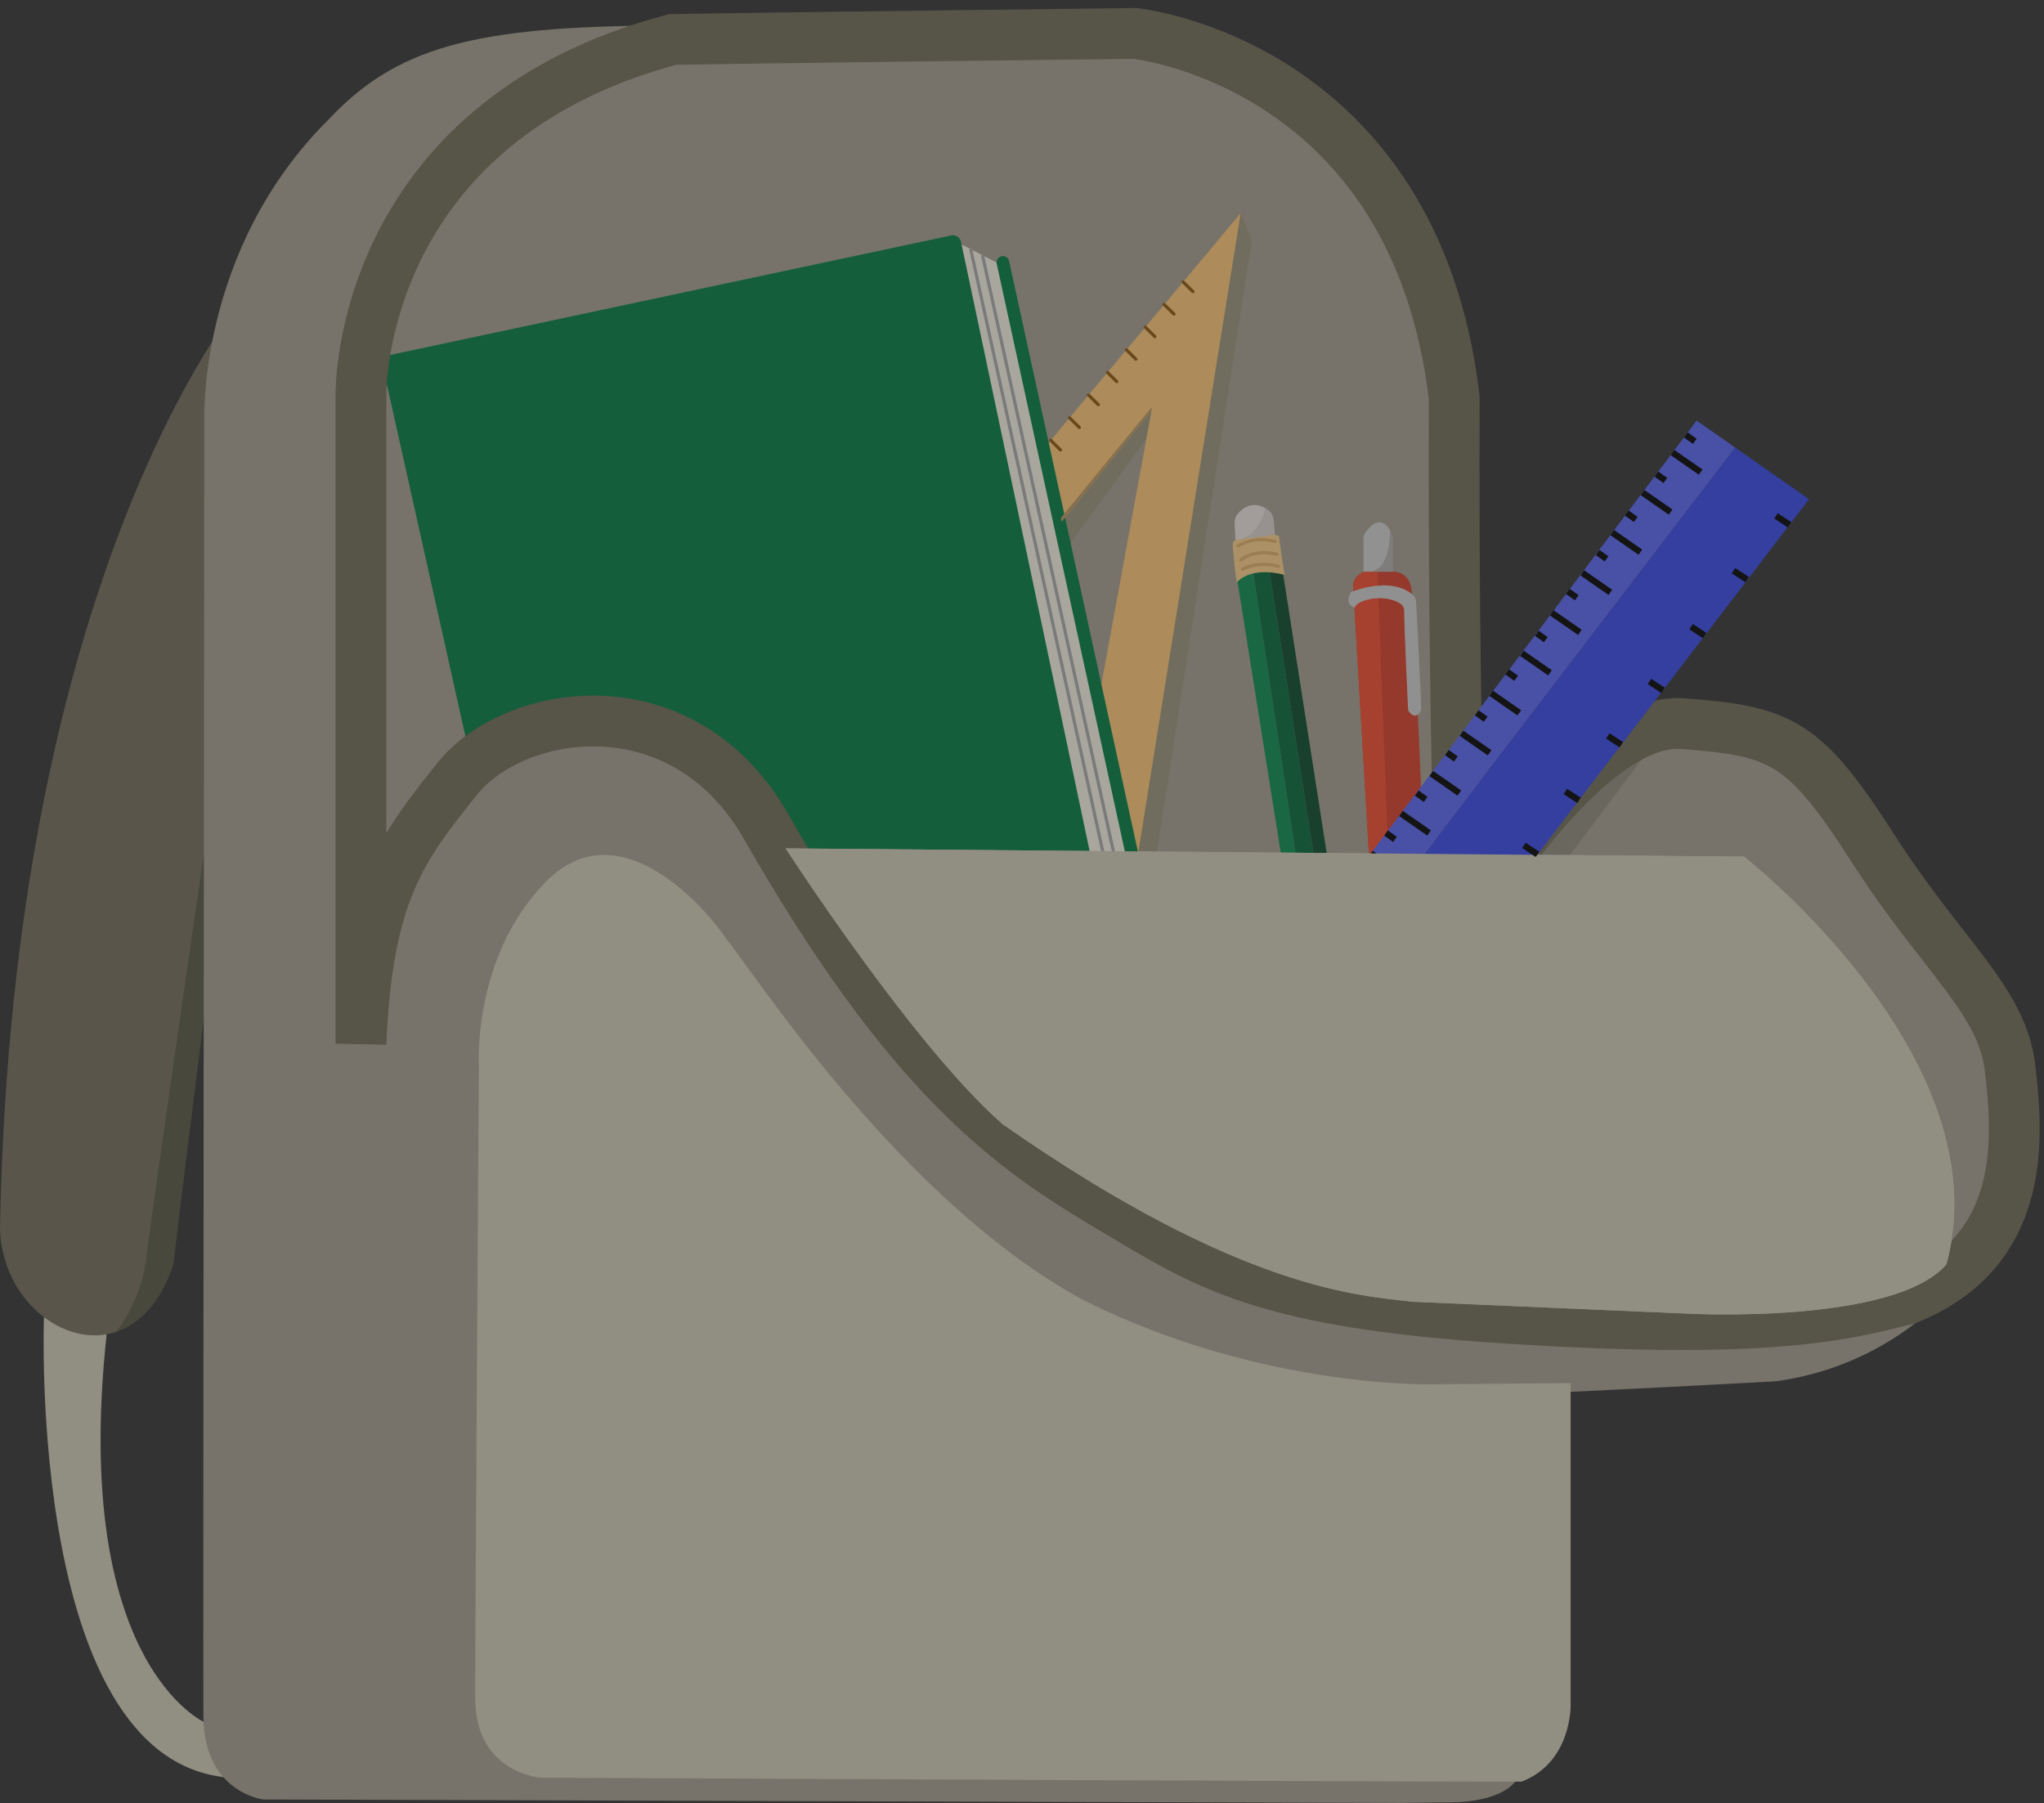 <svg width="161" height="142" viewBox="0 0 161 142" fill="none" xmlns="http://www.w3.org/2000/svg">
<rect x="0" y="0" width="161" height="142" fill="#333333" stroke="none"/>
<g opacity="0.6">
<path d="M16.142 135.662C16.142 135.662 5.611 131.099 8.39 105.187C6.39 98.758 3.462 103.749 3.462 103.749C3.462 103.749 2.098 139.553 18.578 140.032C19.947 135.521 16.142 135.662 16.142 135.662Z" fill="#D0CBB8"/>
<path d="M0 96.835C0.201 102.373 5.025 106.213 9.088 104.916L10.824 103.574L13.603 89.893L15.356 75.688L16.748 65.656L17.516 57.175L18.874 23.83C18.874 23.841 0.928 45.101 0 96.835Z" fill="#746D5A"/>
<path d="M17.517 57.203C17.517 57.203 11.851 95.972 11.409 99.909C10.63 103.315 9.094 104.916 9.094 104.916L9.083 104.922C9.089 104.922 9.089 104.922 9.094 104.916C10.94 104.324 12.63 102.666 13.65 99.621C14.773 90.119 16.818 74.278 16.818 74.278L17.512 57.18L17.517 57.203Z" fill="#595642"/>
<path d="M119.377 140.269C119.377 140.269 118.448 141.898 114.3 141.949C110.157 142 109.47 142 110.157 142C110.839 142 110.839 142 110.839 142L20.736 141.724C20.736 141.724 16.055 141.182 16.02 135.171C15.986 129.159 16.095 33.303 16.095 33.303C16.095 33.303 15.459 19.662 25.996 9.297C31.652 3.297 38.333 2 53.844 2C69.354 2 89.392 2 89.392 2C89.392 2 112.506 7.278 114.334 29.813C114.409 51.484 114.552 76.297 114.552 76.297C114.552 76.297 123.989 57.146 130.424 57.338C133.713 57.028 140.371 56.52 144.542 62.926C148.714 69.333 153.464 76.1 153.939 76.534C154.415 76.968 159.538 82.653 158.953 89.42C158.369 96.187 152.879 102.379 152.879 102.379C152.879 102.379 148.33 107.634 139.89 108.785C130.934 109.287 121.56 109.721 121.56 109.721L119.377 140.269Z" fill="#A59F8F"/>
<path d="M75.698 19.048C75.624 18.692 75.263 18.467 74.908 18.546L30.644 27.974C30.283 28.053 30.054 28.403 30.134 28.758L37.148 60.18C42.322 55.596 53.988 54.383 60.205 64.844C61.219 66.626 62.205 68.284 63.173 69.846L74.025 71.098C74.129 71.109 74.226 71.098 74.323 71.064L85.571 67.201C85.886 67.094 86.075 66.767 86.007 66.445L75.698 19.048Z" fill="#007B42"/>
<path d="M122.838 68.447L131.227 57.27L128.396 57.338L120.352 68.182L122.838 68.447Z" fill="#908B7B"/>
<path d="M97.724 16.786L98.6 18.968L91.043 67.68L89.387 67.776L97.724 16.786Z" fill="#99947B"/>
<path d="M90.705 32.334L90.591 34.155L83.984 43.24L83.623 41.103L90.705 32.334Z" fill="#99947B"/>
<path d="M81.05 36.727L89.192 70.06L97.724 16.786L81.05 36.727ZM86.121 57.338L82.757 42.174L90.705 32.334L86.121 57.338Z" fill="#FFC774"/>
<path d="M78.902 20.886L89.921 71.115L86.729 71.306L75.745 19.256L78.902 20.886L89.193 68.425L78.902 20.886Z" fill="#F8F3E6"/>
<path d="M97.408 45.388L98.697 45.027L102.233 68.447H101.087L97.408 45.388Z" fill="#098A4E"/>
<path d="M98.698 45.027L99.97 44.836L103.649 68.447H102.234L98.698 45.027Z" fill="#016738"/>
<path d="M101.041 45.027L104.697 68.447H103.648L99.97 44.836L101.041 45.027Z" fill="#064A28"/>
<path d="M97.094 42.761C97.094 42.761 97.993 41.407 100.738 42.208C100.956 43.911 101.179 45.281 101.179 45.281C101.179 45.281 98.704 44.514 97.415 45.868C97.128 43.922 97.094 42.761 97.094 42.761Z" fill="#FDD089"/>
<path d="M99.683 40.031C99.145 39.721 98.302 39.524 97.489 40.471C97.323 40.663 97.237 40.916 97.248 41.165L97.311 42.529L97.724 42.473C99.443 41.965 99.683 40.037 99.683 40.031Z" fill="#ECE5DF"/>
<path d="M100.308 40.888C100.279 40.589 100.119 40.319 99.873 40.149C99.815 40.11 99.752 40.071 99.689 40.031C99.689 40.037 99.443 41.965 97.73 42.473L100.428 42.123L100.308 40.888Z" fill="#DAD2CF"/>
<path d="M107.912 68.712L106.594 46.319C106.594 46.319 106.336 45.417 107.648 44.943C108.96 44.469 109.613 45.028 109.613 45.028C109.613 45.028 111.057 44.841 111.206 46.606C111.355 48.372 112.249 69.158 112.249 69.158L107.912 68.712Z" fill="#D73D28"/>
<path d="M108.484 44.763L109.407 68.87L107.911 68.718L106.593 46.325C106.593 46.319 106.387 44.932 108.484 44.763Z" fill="#F44B2E"/>
<path d="M97.856 44.836C97.856 44.836 99.043 44.142 100.693 44.61" stroke="#E0B068" stroke-width="0.25" stroke-miterlimit="10" stroke-linecap="round"/>
<path d="M97.725 44.12C97.725 44.12 98.676 43.217 100.578 43.651" stroke="#E0B068" stroke-width="0.25" stroke-miterlimit="10" stroke-linecap="round"/>
<path d="M97.507 43.009C97.507 43.009 98.681 42.18 100.429 42.648" stroke="#E0B068" stroke-width="0.25" stroke-miterlimit="10" stroke-linecap="round"/>
<path d="M109.481 41.751C108.696 40.415 107.791 41.571 107.499 42.028C107.436 42.129 107.401 42.242 107.401 42.366V44.317C108.003 44.12 108.249 41.249 108.249 41.249C108.249 41.249 108.003 44.12 107.401 44.317V45.028H108.112C109.59 44.61 109.487 41.83 109.481 41.751Z" fill="#D0D0D0"/>
<path d="M109.556 41.875C109.533 41.83 109.511 41.796 109.488 41.757C109.493 41.83 109.596 44.61 108.118 45.033H109.711V42.478C109.705 42.264 109.648 42.061 109.556 41.875Z" fill="#B0AFAC"/>
<path d="M123.715 108.932V134.274C123.715 134.274 123.823 138.797 119.853 140.32C115.28 140.353 42.596 140.009 42.596 140.009C42.596 140.009 37.428 139.671 37.428 133.722C37.428 127.772 37.72 84.023 37.72 84.023C37.72 84.023 37.158 75.434 42.963 69.479C48.767 63.524 55.689 71.639 57.202 73.94C59.299 76.438 70.805 94.484 85.341 102.401C99.632 109.541 113.286 109.022 113.286 109.022L123.715 108.932Z" fill="#D0CBB8"/>
<path d="M28.432 82.201V31.042C28.432 31.042 28.088 9.731 52.962 3.111C61.007 2.964 89.387 2.632 89.387 2.632C89.387 2.632 111.43 4.887 114.547 31.33C114.449 57.778 115.131 72.942 115.131 72.942C115.131 72.942 124.752 56.419 132.539 56.994C140.331 57.569 142.119 58.376 147.534 66.823C152.949 75.265 157.704 78.767 158.323 84.096C158.942 89.425 159.75 98.499 150.238 102.311C144.755 103.749 138.463 105.069 118.93 103.834C99.397 102.599 95.122 99.649 87.496 95.11C79.869 90.57 71.773 85.156 60.193 64.838C53.489 53.548 40.419 55.849 36.03 61.319C31.646 66.795 28.919 70.342 28.432 82.201Z" stroke="#706A57" stroke-width="4" stroke-miterlimit="10"/>
<path d="M77.389 20.102L88.631 71.306" stroke="#AAAAAA" stroke-width="0.25" stroke-miterlimit="10"/>
<path d="M137.37 67.466C137.37 67.466 157.705 83.307 153.316 99.576C149.219 104.33 132.981 103.461 132.981 103.461L111.258 102.525C107.236 102.023 97.873 101.736 78.999 88.557C71.974 82.438 61.884 66.817 61.884 66.817L137.37 67.466Z" fill="#D0CBB8"/>
<path d="M76.461 19.623L87.778 71.239" stroke="#AAAAAA" stroke-width="0.25" stroke-miterlimit="10"/>
<path d="M78.998 20.672L90.286 72.434" stroke="#007B42" stroke-miterlimit="10" stroke-linecap="round"/>
<path d="M93.191 22.205L93.965 22.967" stroke="#8D560C" stroke-width="0.25" stroke-miterlimit="10" stroke-linecap="round"/>
<path d="M91.69 23.976L92.47 24.738" stroke="#8D560C" stroke-width="0.25" stroke-miterlimit="10" stroke-linecap="round"/>
<path d="M90.213 25.769L90.969 26.514" stroke="#8D560C" stroke-width="0.25" stroke-miterlimit="10" stroke-linecap="round"/>
<path d="M88.723 27.551L89.468 28.285" stroke="#8D560C" stroke-width="0.25" stroke-miterlimit="10" stroke-linecap="round"/>
<path d="M87.232 29.333L87.966 30.055" stroke="#8D560C" stroke-width="0.25" stroke-miterlimit="10" stroke-linecap="round"/>
<path d="M85.737 31.11L86.511 31.871" stroke="#8D560C" stroke-width="0.25" stroke-miterlimit="10" stroke-linecap="round"/>
<path d="M84.241 32.903L85.015 33.664" stroke="#8D560C" stroke-width="0.25" stroke-miterlimit="10" stroke-linecap="round"/>
<path d="M82.752 34.668L83.525 35.435" stroke="#8D560C" stroke-width="0.25" stroke-miterlimit="10" stroke-linecap="round"/>
<path d="M90.705 32.334V32.08L83.56 40.792L83.623 41.103L90.705 32.334Z" fill="#BC9861"/>
<path d="M106.428 46.612C106.428 46.612 105.792 47.526 106.697 47.858C106.875 47.261 108.938 46.708 110.273 47.52C110.473 47.644 110.599 47.858 110.599 48.09C110.634 50.278 110.915 55.945 110.915 55.945C110.915 55.945 111.425 56.881 111.94 55.945C111.917 54.439 111.602 48.552 111.539 47.351C111.528 47.187 111.459 47.035 111.344 46.916C110.886 46.454 109.511 45.524 106.428 46.612Z" fill="#D0CECE"/>
<path d="M133.639 33.123L106.428 69.265L110.599 69.355L136.682 35.255L133.639 33.123Z" fill="#5665F2"/>
<path d="M142.491 39.315L136.681 35.255L110.599 69.355L119.377 69.553L142.491 39.315Z" fill="#3547E7"/>
<path d="M131.742 35.644L133.96 37.183" stroke="black" stroke-width="0.5" stroke-miterlimit="10"/>
<path d="M129.375 38.791L131.587 40.33" stroke="black" stroke-width="0.5" stroke-miterlimit="10"/>
<path d="M126.993 41.949L129.205 43.488" stroke="black" stroke-width="0.5" stroke-miterlimit="10"/>
<path d="M124.631 45.118L126.843 46.652" stroke="black" stroke-width="0.5" stroke-miterlimit="10"/>
<path d="M122.231 48.27L124.443 49.804" stroke="black" stroke-width="0.5" stroke-miterlimit="10"/>
<path d="M119.875 51.451L122.087 52.99" stroke="black" stroke-width="0.5" stroke-miterlimit="10"/>
<path d="M117.457 54.603L119.669 56.142" stroke="black" stroke-width="0.5" stroke-miterlimit="10"/>
<path d="M115.12 57.75L117.332 59.289" stroke="black" stroke-width="0.5" stroke-miterlimit="10"/>
<path d="M112.736 60.919L114.948 62.458" stroke="black" stroke-width="0.5" stroke-miterlimit="10"/>
<path d="M110.353 64.066L112.564 65.605" stroke="black" stroke-width="0.5" stroke-miterlimit="10"/>
<path d="M107.98 67.212L110.192 68.752" stroke="black" stroke-width="0.5" stroke-miterlimit="10"/>
<path d="M132.79 34.257L133.495 34.758" stroke="black" stroke-width="0.5" stroke-miterlimit="10"/>
<path d="M130.47 37.341L131.174 37.843" stroke="black" stroke-width="0.5" stroke-miterlimit="10"/>
<path d="M128.139 40.409L128.843 40.911" stroke="black" stroke-width="0.5" stroke-miterlimit="10"/>
<path d="M125.841 43.516L126.546 44.018" stroke="black" stroke-width="0.5" stroke-miterlimit="10"/>
<path d="M123.492 46.578L124.197 47.08" stroke="black" stroke-width="0.5" stroke-miterlimit="10"/>
<path d="M121.051 49.877L121.756 50.379" stroke="black" stroke-width="0.5" stroke-miterlimit="10"/>
<path d="M118.718 52.917L119.423 53.419" stroke="black" stroke-width="0.5" stroke-miterlimit="10"/>
<path d="M116.318 56.142L117.023 56.644" stroke="black" stroke-width="0.5" stroke-miterlimit="10"/>
<path d="M140.956 41.328L139.891 40.629" stroke="black" stroke-width="0.5" stroke-miterlimit="10"/>
<path d="M113.968 59.272L114.673 59.774" stroke="black" stroke-width="0.5" stroke-miterlimit="10"/>
<path d="M111.591 62.459L112.29 62.96" stroke="black" stroke-width="0.5" stroke-miterlimit="10"/>
<path d="M109.172 65.605L109.877 66.107" stroke="black" stroke-width="0.5" stroke-miterlimit="10"/>
<path d="M137.37 67.466C137.37 67.466 157.705 83.307 153.316 99.576C149.219 104.33 132.981 103.461 132.981 103.461L111.258 102.525C107.236 102.023 97.873 101.736 78.999 88.557C71.974 82.438 61.884 66.817 61.884 66.817L137.37 67.466Z" fill="#D0CBB8"/>
<path d="M137.615 45.648L136.544 44.949" stroke="black" stroke-width="0.5" stroke-miterlimit="10"/>
<path d="M134.27 50.058L133.204 49.358" stroke="black" stroke-width="0.5" stroke-miterlimit="10"/>
<path d="M130.992 54.372L129.926 53.672" stroke="black" stroke-width="0.5" stroke-miterlimit="10"/>
<path d="M127.708 58.658L126.643 57.958" stroke="black" stroke-width="0.5" stroke-miterlimit="10"/>
<path d="M124.373 63.034L123.302 62.334" stroke="black" stroke-width="0.5" stroke-miterlimit="10"/>
<path d="M121.101 67.286L120.035 66.581" stroke="black" stroke-width="0.5" stroke-miterlimit="10"/>
</g>
</svg>
